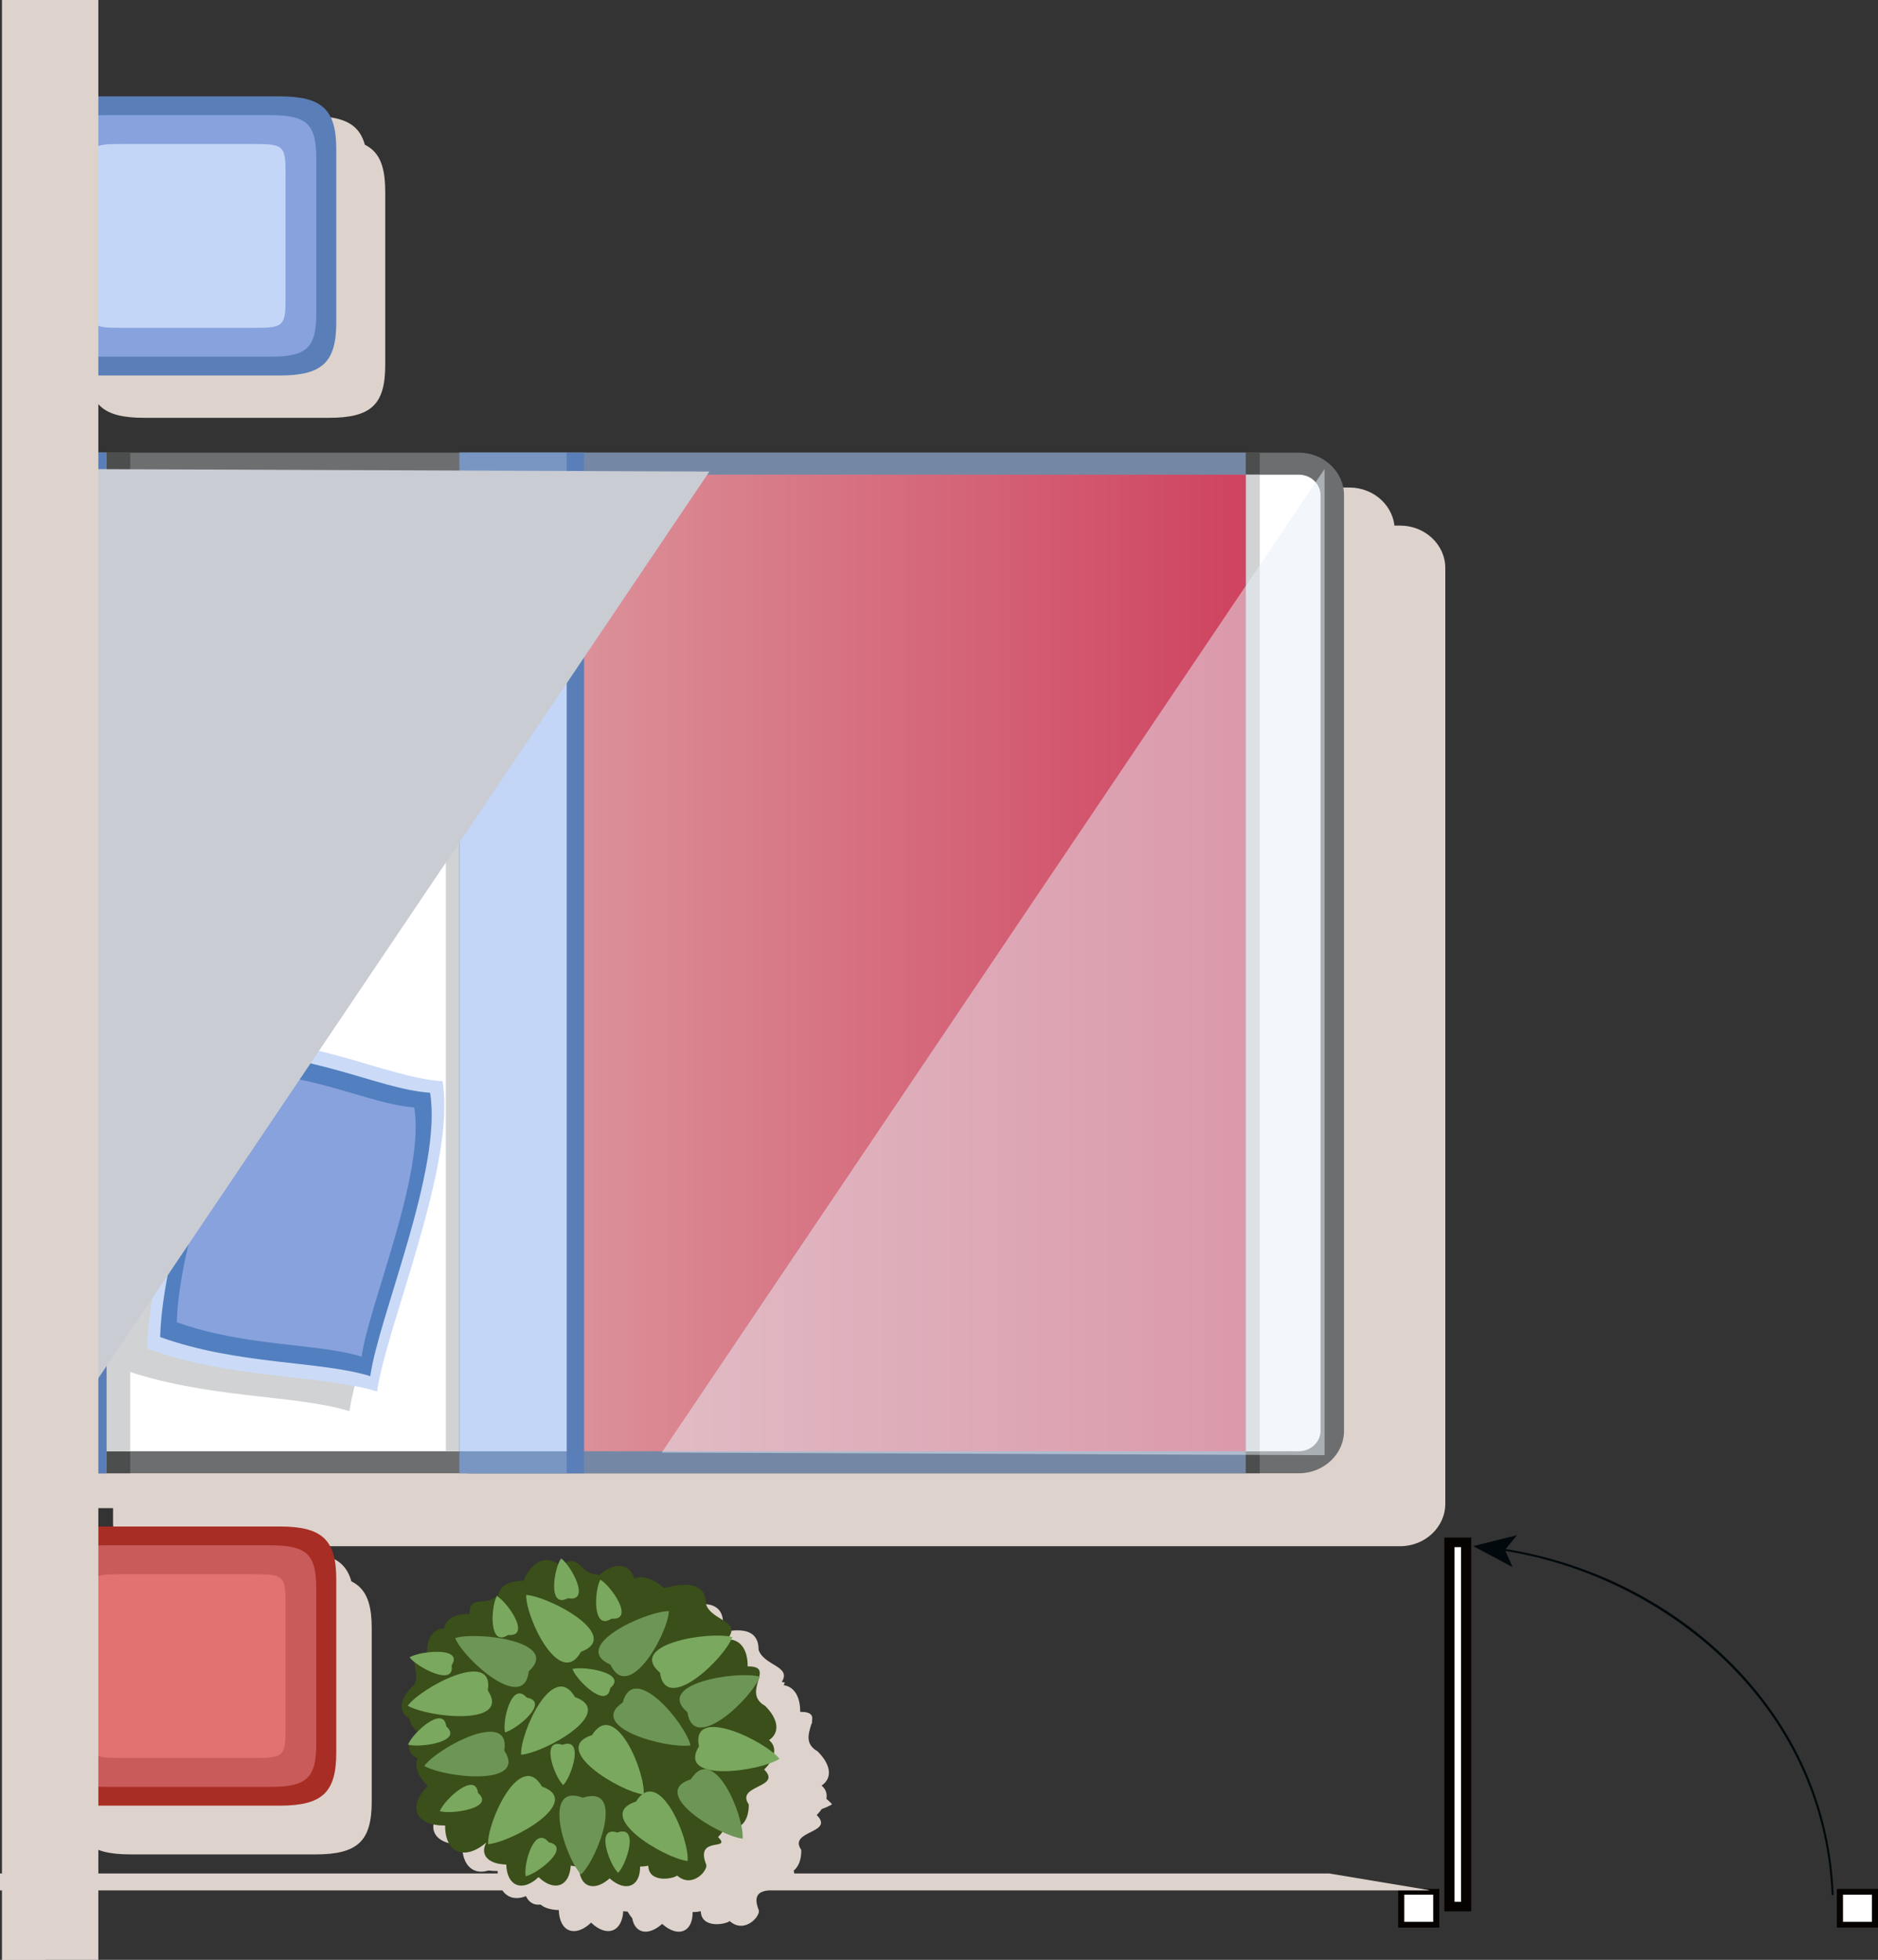 <?xml version="1.0" encoding="UTF-8"?>
<svg xmlns="http://www.w3.org/2000/svg" xmlns:xlink="http://www.w3.org/1999/xlink" viewBox="0 0 199.084 207.749">
  <rect x="0" y="0" width="199.084" height="207.749" fill="#333333" stroke="none"/>
  <defs>
    <style>
      .cls-1, .cls-2 {
        fill: #fff;
      }

      .cls-3 {
        fill: #7896c1;
      }

      .cls-4, .cls-2, .cls-5, .cls-6, .cls-7, .cls-8, .cls-9, .cls-10, .cls-11, .cls-12, .cls-13 {
        fill-rule: evenodd;
      }

      .cls-4, .cls-14 {
        fill: #d0d2d3;
      }

      .cls-15, .cls-6 {
        fill: #ddd3cc;
      }

      .cls-15, .cls-6, .cls-13 {
        mix-blend-mode: multiply;
      }

      .cls-16 {
        fill: #a82d24;
      }

      .cls-17 {
        isolation: isolate;
      }

      .cls-18 {
        fill: #c95b5b;
      }

      .cls-19, .cls-12 {
        fill: #87a2dd;
      }

      .cls-5 {
        fill: #6d6e70;
      }

      .cls-20 {
        fill: #c4d6f7;
      }

      .cls-7 {
        fill: #527fbf;
      }

      .cls-21 {
        fill: #e27171;
      }

      .cls-22 {
        fill: #050200;
      }

      .cls-8 {
        fill: #79a85e;
      }

      .cls-23 {
        fill: #4c4e4d;
      }

      .cls-24 {
        fill: #7488a5;
      }

      .cls-25 {
        fill: #01090c;
      }

      .cls-26 {
        fill: #5a7eb7;
      }

      .cls-9 {
        fill: #6c9556;
      }

      .cls-10 {
        fill: #e8f1f9;
        opacity: .5;
      }

      .cls-11 {
        fill: #cbdbf7;
      }

      .cls-27 {
        fill: #3a4f19;
      }

      .cls-28 {
        fill: url(#linear-gradient);
      }

      .cls-13 {
        fill: #c9ccd3;
      }
    </style>
    <linearGradient id="linear-gradient" x1="49.626" y1="102.076" x2="132.059" y2="102.076" gradientUnits="userSpaceOnUse">
      <stop offset="0" stop-color="#de9ea3"/>
      <stop offset=".976" stop-color="#cf4561"/>
    </linearGradient>
  </defs>
  <g class="cls-17">
    <g id="Layer_1" data-name="Layer 1">
      <path class="cls-6" d="m148.42,55.712H14.473c-1.368,0-2.488,1.053-2.488,2.336v103.521c0,1.284,1.12,2.335,2.488,2.335h133.947c2.642,0,4.795-2.022,4.795-4.502V60.215c0-2.48-2.154-4.503-4.795-4.503Z"/>
      <path class="cls-6" d="m143.051,51.678H9.104c-1.368,0-2.488,1.053-2.488,2.336v103.521c0,1.284,1.12,2.335,2.488,2.335h133.947c2.642,0,4.795-2.022,4.795-4.502V56.181c0-2.48-2.154-4.503-4.795-4.503Z"/>
      <path class="cls-15" d="m34.863,14.704H15.308c-4.484,0-5.973,1.4-5.973,5.61v18.366c0,4.21,1.489,5.61,5.973,5.61h19.556c4.484,0,5.974-1.399,5.974-5.61v-18.366c0-4.21-1.489-5.61-5.974-5.61Z"/>
      <path class="cls-15" d="m32.984,12.309H13.428c-4.484,0-5.973,1.4-5.973,5.61v18.366c0,4.21,1.489,5.61,5.973,5.61h19.556c4.484,0,5.974-1.399,5.974-5.61v-18.366c0-4.21-1.489-5.61-5.974-5.61Z"/>
      <g>
        <g>
          <rect class="cls-1" x="195.05" y="200.535" width="3.711" height="3.487"/>
          <path class="cls-22" d="m194.722,200.232h4.362v4.095h-4.362v-4.095Zm3.714.611h-3.063v2.876h3.063v-2.876Z"/>
        </g>
        <g>
          <rect class="cls-1" x="148.541" y="200.535" width="3.712" height="3.487"/>
          <path class="cls-22" d="m148.218,200.232h4.36l.002,4.095h-4.362v-4.095Zm3.711.611h-3.062v2.876h3.064l-.002-2.876Z"/>
        </g>
        <g>
          <path class="cls-25" d="m159.317,164.154c9.042,1.384,17.532,5.591,23.909,11.852,6.938,6.812,10.795,15.411,11.157,24.871l-.214.008c-.791-20.599-18.147-33.967-34.888-36.529l.036-.201Z"/>
          <polygon class="cls-25" points="156.17 163.894 160.352 166.117 159.537 164.297 160.814 162.731 156.17 163.894"/>
        </g>
        <g>
          <path class="cls-1" d="m153.652,163.494v38.607h1.771v-38.607h-1.771Z"/>
          <path class="cls-22" d="m153.111,162.986h2.852v39.622h-2.852v-39.622Zm1.773,1.015h-.693v37.593h.693v-37.593Z"/>
        </g>
      </g>
      <path class="cls-5" d="m8.798,47.98h128.883c2.641,0,4.795,2.023,4.795,4.503v99.187c0,2.48-2.153,4.502-4.795,4.502H8.798V47.98Z"/>
      <rect class="cls-23" x="8.798" y="47.98" width="5.006" height="108.192"/>
      <rect class="cls-23" x="49.626" y="47.98" width="83.921" height="108.192"/>
      <path class="cls-2" d="m11.286,50.316h126.395c1.268,0,2.308.976,2.308,2.167v99.187c0,1.191-1.039,2.167-2.308,2.167H11.286V50.316Z"/>
      <rect class="cls-14" x="11.286" y="50.316" width="2.519" height="103.521"/>
      <rect class="cls-14" x="47.262" y="50.316" width="2.519" height="103.521"/>
      <rect class="cls-14" x="49.626" y="50.316" width="83.921" height="103.521"/>
      <path class="cls-12" d="m1.246,153.837c0,1.284,1.12,2.335,2.488,2.335h7.552V47.98H3.734c-1.368,0-2.488,1.053-2.488,2.336v103.521Z"/>
      <rect class="cls-26" x="8.798" y="47.98" width="2.488" height="108.192"/>
      <g>
        <rect class="cls-24" x="49.626" y="47.98" width="82.433" height="108.192"/>
        <rect class="cls-28" x="49.626" y="50.316" width="82.433" height="103.521"/>
        <rect class="cls-26" x="48.704" y="47.98" width="13.214" height="108.192"/>
        <rect class="cls-3" x="48.704" y="47.98" width="11.366" height="108.192"/>
        <rect class="cls-20" x="48.704" y="50.316" width="11.366" height="103.521"/>
      </g>
      <g>
        <path class="cls-4" d="m43.985,116.697c-6.077-.413-13.838-4.864-24.382-4.537-.246,7.143-6.655,22.176-6.938,32.891,9.103,3.262,18.595,2.739,24.383,4.537.952-6.866,8.422-24.11,6.937-32.891Z"/>
        <g>
          <path class="cls-11" d="m15.592,142.968c9.102,3.262,18.594,2.738,24.382,4.537.952-6.866,8.423-24.11,6.937-32.892-6.077-.412-13.837-4.863-24.382-4.536-.245,7.142-6.655,22.175-6.937,32.891Z"/>
          <path class="cls-7" d="m16.98,141.733c8.313,2.979,16.984,2.502,22.273,4.143.868-6.271,7.69-22.022,6.336-30.043-5.554-.377-12.64-4.443-22.271-4.143-.228,6.524-6.081,20.255-6.339,30.043Z"/>
          <path class="cls-12" d="m18.744,140.163c7.313,2.621,14.94,2.201,19.59,3.645.765-5.514,6.766-19.369,5.577-26.425-4.886-.331-11.123-3.907-19.592-3.646-.2,5.741-5.347,17.819-5.575,26.427Z"/>
        </g>
      </g>
      <g>
        <path class="cls-4" d="m38.862,62.097c-5.906,1.407-14.765-.521-24.662,2.91,2.163,6.852,1.126,23.016,4.454,33.268,9.733.402,18.567-2.904,24.663-2.91-1.4-6.798-.099-25.375-4.455-33.268Z"/>
        <g>
          <path class="cls-11" d="m20.733,95.432c9.732.402,18.565-2.904,24.662-2.91-1.401-6.798-.098-25.375-4.455-33.269-5.906,1.408-14.764-.52-24.662,2.912,2.165,6.851,1.126,23.014,4.455,33.267Z"/>
          <path class="cls-7" d="m21.636,93.849c8.89.367,16.958-2.653,22.529-2.66-1.281-6.207-.092-23.175-4.069-30.388-5.398,1.286-13.487-.475-22.526,2.66,1.974,6.259,1.028,21.023,4.067,30.388Z"/>
          <path class="cls-12" d="m22.783,91.837c7.819.323,14.918-2.333,19.816-2.339-1.125-5.459-.08-20.385-3.576-26.729-4.749,1.132-11.867-.417-19.818,2.338,1.737,5.507.905,18.493,3.578,26.73Z"/>
        </g>
      </g>
      <polygon class="cls-10" points="140.418 154.251 140.418 49.706 70.147 153.971 140.418 154.251"/>
      <polygon class="cls-13" points="4.928 49.706 4.928 154.251 75.198 49.986 4.928 49.706"/>
      <g>
        <path class="cls-26" d="m35.647,34.191c0,4.21-1.489,5.61-5.973,5.61H10.118c-4.484,0-5.973-1.399-5.973-5.61V15.826c0-4.21,1.489-5.61,5.973-5.61h19.556c4.484,0,5.973,1.4,5.973,5.61v18.366Z"/>
        <path class="cls-19" d="m33.527,33.228c0,3.644-.998,4.584-4.881,4.584H11.144c-3.882,0-4.881-.94-4.881-4.584v-16.438c0-3.645.998-4.584,4.881-4.584h17.502c3.882,0,4.881.94,4.881,4.584v16.438Z"/>
        <path class="cls-20" d="m30.271,31.744c0,2.777-.247,3.007-3.204,3.007h-14.347c-2.953,0-3.2-.23-3.2-3.007v-13.471c0-2.777.246-3.007,3.2-3.007h14.347c2.956,0,3.204.23,3.204,3.007v13.471Z"/>
      </g>
      <path class="cls-15" d="m33.432,166.985H13.876c-4.484,0-5.973,1.4-5.973,5.61v18.366c0,4.21,1.489,5.61,5.973,5.61h19.556c4.484,0,5.973-1.399,5.973-5.61v-18.366c0-4.21-1.489-5.61-5.973-5.61Z"/>
      <path class="cls-15" d="m31.553,164.59H11.997c-4.484,0-5.973,1.4-5.973,5.61v18.366c0,4.21,1.489,5.61,5.973,5.61h19.556c4.484,0,5.973-1.399,5.973-5.61v-18.366c0-4.21-1.489-5.61-5.973-5.61Z"/>
      <g>
        <path class="cls-16" d="m35.647,185.792c0,4.21-1.489,5.61-5.973,5.61H10.118c-4.484,0-5.973-1.399-5.973-5.61v-18.366c0-4.21,1.489-5.61,5.973-5.61h19.556c4.484,0,5.973,1.4,5.973,5.61v18.366Z"/>
        <path class="cls-18" d="m33.527,184.829c0,3.644-.998,4.584-4.881,4.584H11.144c-3.882,0-4.881-.94-4.881-4.584v-16.438c0-3.645.998-4.584,4.881-4.584h17.502c3.882,0,4.881.94,4.881,4.584v16.438Z"/>
        <path class="cls-21" d="m30.271,183.345c0,2.777-.247,3.007-3.204,3.007h-14.347c-2.953,0-3.2-.23-3.2-3.007v-13.471c0-2.777.246-3.007,3.2-3.007h14.347c2.956,0,3.204.23,3.204,3.007v13.471Z"/>
      </g>
      <g>
        <polygon class="cls-15" points="0 198.588 140.873 198.588 151.593 200.373 0 200.373 0 198.588"/>
        <polygon class="cls-15" points="0 199.574 140.873 199.574 151.593 200.373 0 200.373 0 199.574"/>
      </g>
      <g>
        <rect class="cls-15" x=".221" y="0" width="10.204" height="207.749"/>
        <rect class="cls-15" x=".221" y="0" width="4.566" height="207.749"/>
      </g>
      <g>
        <path class="cls-6" d="m87.111,191.758c.447-.158.823-.326,1.094-.496-.144-.178-.357-.375-.598-.579.1-.565-.08-1.055-.516-1.406,1.108-.738,1.094-2.127-.419-3.63-1.396-.792-.929-1.945-.677-2.842.041-.087.091-.18.119-.259-.015-.005-.037-.006-.052-.011.139-.633.034-1.084-1.236-1.072.016-1.696-.696-2.689-1.753-2.831.046-.096.099-.194.13-.28-.096-.025-.215-.041-.327-.06,1.058-1.692-1.88-1.701-2.462-3.406.03-2.926-3.398-1.96-4.457-1.733-1.181-1.047-2.304-1.343-3.128-1.011-.502-1.561-2.058-1.841-3.763-.326-.048-.042-.092-.066-.142-.103-1.688.051-1.968-2.01-3.379-1.211-.174-.208-.344-.378-.493-.484-.106.147-.21.361-.306.614-1.941-1.386-3.408.881-3.655,1.759-1.539-.013-2.454.543-2.645,1.366-1.239,1.601-3.119-.087-3.097,2.145-1.653-.014-2.601.622-2.686,1.551-1.086-.022-1.845.892-1.828,2.536-.475-.004-.782.07-.989.193-.359.093-.667.203-.865.319.11.149.294.32.516.499.045.816.555,1.948-.297,2.693-1.396,1.389-1.354,2.668-.243,3.296.065.438.332.924.86,1.413-.479.495-.862,1.011-.995,1.361.041.012.093.019.14.028-.112.607.188,1.123.875,1.415-.355.774-.042,1.83,1.075,2.941-2.225,2.211-1.272,4.214,1.847,4.186-.03,2.889,2.047,3.786,4.364,1.802-.68,1.234.096,2.283,2.114,2.336.069,2.337,1.747,2.937,3.424,1.332,1.645,1.577,3.282,1.016,3.408-1.216.136.03.307.031.462.049.164.278.329.509.49.702.279,1.579,1.659,1.942,3.174.6,1.705,1.515,3.253.866,3.228-1.257.326.004.609-.032.867-.087.061,1.884,2.663,1.397,3.059,1.041,1.622,1.438,3.357-.617,3.071-1.196-1.202-3.068,2.805-1.36,1.272-2.886.184-.183.335-.364.456-.541.827.381,1.599.647,2.143.713.028-.37-.031-.877-.149-1.441.503-.4.814-1.139.802-2.188-1.454-2.074,3.599-1.744,1.633-3.699.217-.216.387-.427.536-.636Z"/>
        <path class="cls-6" d="m83.347,188.96c.447-.158.823-.325,1.094-.496-.144-.177-.357-.375-.599-.579.101-.565-.079-1.055-.515-1.405,1.108-.739,1.094-2.127-.42-3.631-1.396-.792-.93-1.945-.678-2.841.042-.088.092-.181.121-.26-.016-.005-.038-.006-.053-.011.14-.633.035-1.084-1.235-1.072.016-1.696-.696-2.689-1.753-2.831.046-.095.099-.194.129-.28-.094-.025-.214-.041-.327-.06,1.059-1.692-1.879-1.701-2.461-3.407.03-2.926-3.399-1.96-4.457-1.732-1.181-1.048-2.305-1.344-3.129-1.012-.501-1.561-2.058-1.841-3.762-.326-.048-.042-.093-.065-.142-.103-1.688.052-1.968-2.01-3.379-1.211-.175-.208-.344-.378-.493-.484-.107.147-.211.361-.307.614-1.94-1.386-3.407.881-3.655,1.759-1.537-.013-2.453.543-2.644,1.366-1.241,1.602-3.12-.086-3.097,2.145-1.653-.014-2.601.622-2.686,1.551-1.087-.022-1.846.892-1.828,2.537-.475-.005-.782.069-.989.192-.359.094-.667.203-.865.319.11.149.293.32.516.499.044.817.555,1.948-.297,2.693-1.396,1.389-1.354,2.668-.243,3.296.064.438.332.924.859,1.413-.478.494-.862,1.011-.994,1.361.041.012.093.019.139.028-.111.607.189,1.123.876,1.415-.356.775-.042,1.83,1.075,2.941-2.226,2.211-1.272,4.214,1.846,4.186-.03,2.889,2.048,3.786,4.365,1.802-.681,1.234.096,2.283,2.114,2.337.069,2.336,1.747,2.936,3.423,1.332,1.646,1.577,3.284,1.015,3.409-1.217.136.03.307.031.46.049.165.278.331.509.491.702.279,1.579,1.659,1.942,3.174.6,1.705,1.514,3.253.866,3.228-1.257.325.004.608-.032.867-.087.06,1.884,2.663,1.398,3.059,1.041,1.621,1.439,3.357-.617,3.07-1.196-1.201-3.068,2.807-1.36,1.273-2.886.185-.183.336-.364.456-.541.828.381,1.599.647,2.144.713.028-.37-.032-.877-.149-1.441.503-.4.813-1.139.802-2.188-1.455-2.074,3.598-1.744,1.633-3.698.217-.217.387-.428.536-.637Z"/>
        <g>
          <path class="cls-27" d="m81.106,180.826c-2.602-1.475,1.269-4.214-1.848-4.185.018-1.917-.893-2.941-2.183-2.848,1.66-2.022-1.612-1.92-2.229-3.73.029-2.926-3.399-1.96-4.457-1.733-1.181-1.047-2.305-1.343-3.129-1.01-.502-1.561-2.058-1.841-3.763-.326-.047-.042-.092-.066-.142-.103-1.876.058-1.999-2.531-3.886-.857-2.085-1.851-3.687.612-3.946,1.533-1.539-.013-2.454.543-2.645,1.366-1.239,1.601-3.119-.087-3.097,2.145-1.652-.014-2.601.622-2.685,1.551-1.086-.022-1.846.892-1.828,2.536-2.759-.024-.168,2.421-1.635,3.704-1.396,1.389-1.355,2.668-.243,3.296.065.443.335.935.874,1.431-1.248,1.146-1.165,2.289.004,2.786-.355.774-.041,1.83,1.076,2.941-2.226,2.211-1.272,4.214,1.846,4.186-.03,2.889,2.047,3.786,4.364,1.802-.68,1.234.096,2.283,2.115,2.336.069,2.337,1.747,2.937,3.423,1.331,1.645,1.577,3.284,1.017,3.409-1.216.265.058.557.098.895.095-.023,2.122,1.523,2.77,3.23,1.257,1.706,1.514,3.253.866,3.229-1.257.325.004.608-.032.866-.087.061,1.884,2.664,1.398,3.059,1.041,1.622,1.438,3.357-.616,3.071-1.195-1.201-3.068,2.805-1.36,1.273-2.886.37-.368.605-.725.73-1.06,1.446.496,2.544-.421,2.523-2.397-1.456-2.074,3.598-1.744,1.633-3.699,1.271-1.264,1.354-2.443.515-3.118,1.107-.738,1.093-2.127-.418-3.63Z"/>
          <path class="cls-8" d="m43.225,180.807c2.177,1.271,11.004,2.207,8.487-1.627.72-4.451-7.013-.346-8.487,1.627Z"/>
          <path class="cls-9" d="m44.972,187.191c2.177,1.27,11.005,2.206,8.488-1.628.72-4.451-7.013-.346-8.488,1.628Z"/>
          <path class="cls-8" d="m51.741,195.49c2.553-.224,10.186-4.493,5.711-6.117-2.294-3.953-5.808,3.709-5.711,6.117Z"/>
          <path class="cls-8" d="m55.237,186.006c2.552-.223,10.185-4.492,5.711-6.117-2.294-3.952-5.808,3.71-5.711,6.117Z"/>
          <path class="cls-8" d="m60.681,176.917c.426,1.202,3.661,4.362,4.015,2.018,1.881-1.573-2.713-2.351-4.015-2.018Z"/>
          <path class="cls-8" d="m63.645,167.451c-.641,1.114-.878,5.492,1.183,4.129,2.509.21-.034-3.467-1.183-4.129Z"/>
          <path class="cls-8" d="m52.672,169.183c-.641,1.115-.878,5.493,1.183,4.13,2.509.21-.034-3.467-1.183-4.13Z"/>
          <path class="cls-8" d="m53.536,183.636c1.296-.351,4.792-3.255,2.312-3.683-1.598-1.829-2.615,2.449-2.312,3.683Z"/>
          <path class="cls-8" d="m59.706,189.226c.909-.936,2.266-5.131-.084-4.274-2.381-.774-.862,3.371.084,4.274Z"/>
          <path class="cls-8" d="m65.531,198.527c.909-.935,2.266-5.13-.083-4.274-2.383-.773-.862,3.371.083,4.274Z"/>
          <path class="cls-8" d="m55.728,198.893c1.307-.309,4.905-3.106,2.44-3.609-1.532-1.878-2.699,2.366-2.44,3.609Z"/>
          <path class="cls-8" d="m46.62,191.992c1.292.359,5.904-.328,4.057-1.937-.301-2.352-3.607.745-4.057,1.937Z"/>
          <path class="cls-8" d="m43.254,184.94c1.292.359,5.904-.328,4.057-1.937-.3-2.352-3.607.745-4.057,1.937Z"/>
          <path class="cls-8" d="m43.413,175.678c.772,1.037,4.837,3.198,4.459.856,1.324-2.015-3.316-1.525-4.459-.856Z"/>
          <path class="cls-8" d="m59.484,165.195c-.759,1.046-1.469,5.38.728,4.219,2.475.447.343-3.454-.728-4.219Z"/>
          <path class="cls-9" d="m61.598,198.694c1.804-1.711,4.739-9.585.198-8.133-4.46-1.65-1.919,6.344-.198,8.133Z"/>
          <path class="cls-8" d="m72.896,197.273c.189-2.401-3.027-10.179-5.474-6.305-4.533,1.468,2.928,5.995,5.474,6.305Z"/>
          <path class="cls-8" d="m68.235,190.222c.189-2.401-3.027-10.179-5.473-6.304-4.533,1.466,2.927,5.994,5.473,6.304Z"/>
          <path class="cls-9" d="m78.723,194.903c.187-2.401-3.028-10.179-5.474-6.305-4.533,1.467,2.927,5.995,5.474,6.305Z"/>
          <path class="cls-8" d="m82.638,186.442c-1.549-1.918-9.441-5.753-8.546-1.329-2.365,3.916,6.419,2.677,8.546,1.329Z"/>
          <path class="cls-9" d="m80.548,177.725c-2.468-.655-11.226.755-7.671,3.78.628,4.461,6.84-1.5,7.671-3.78Z"/>
          <path class="cls-9" d="m73.202,185.011c-.556-2.351-6.028-8.926-7.18-4.552-3.886,2.634,4.647,4.945,7.18,4.552Z"/>
          <path class="cls-8" d="m77.635,173.531c-2.468-.654-11.227.755-7.671,3.78.628,4.461,6.84-1.501,7.671-3.78Z"/>
          <path class="cls-9" d="m48.247,173.634c.913,2.249,7.336,8.012,7.805,3.53,3.441-3.135-5.359-4.262-7.805-3.53Z"/>
          <path class="cls-8" d="m55.779,169.066c-.059,2.408,3.575,10.02,5.809,6.034,4.445-1.683-3.248-5.845-5.809-6.034Z"/>
          <path class="cls-9" d="m70.91,170.778c-2.564.038-10.526,3.74-6.198,5.684,1.962,4.108,6.094-3.274,6.198-5.684Z"/>
        </g>
      </g>
    </g>
  </g>
</svg>